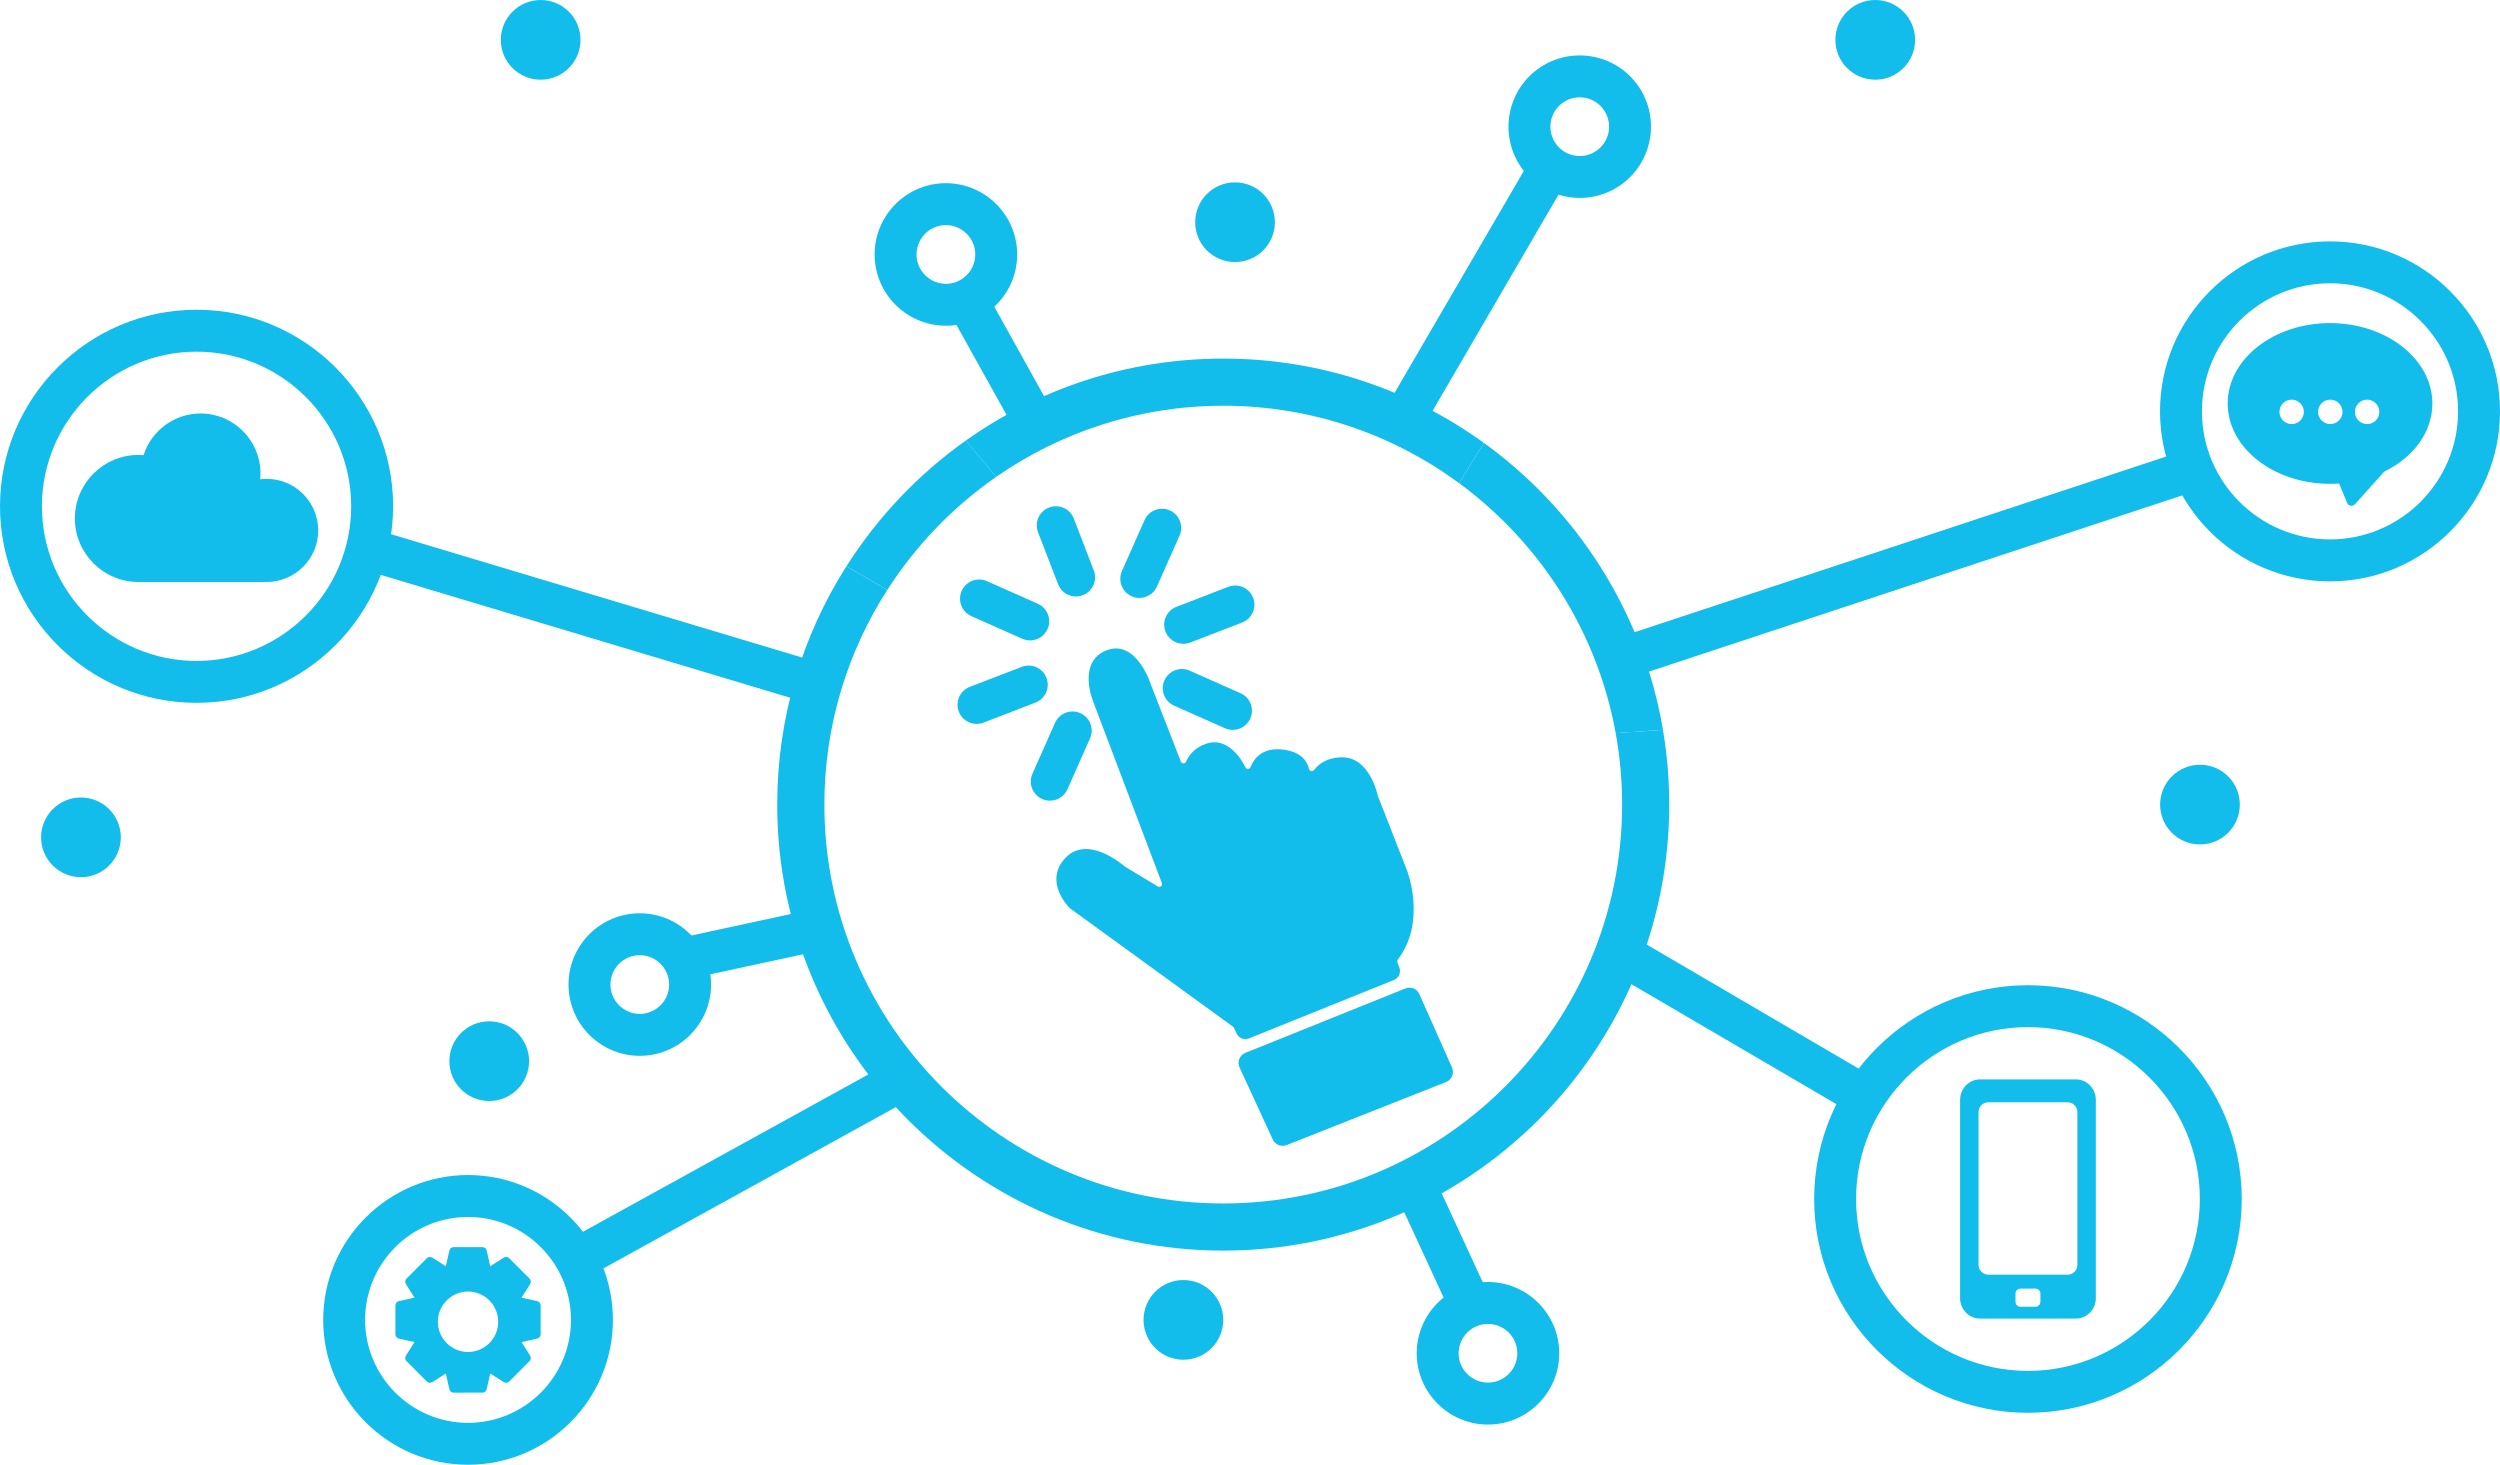 <?xml version="1.0" encoding="UTF-8" standalone="no"?>
<svg
   xmlns:dc="http://purl.org/dc/elements/1.1/"
   xmlns:cc="http://creativecommons.org/ns#"
   xmlns:rdf="http://www.w3.org/1999/02/22-rdf-syntax-ns#"
   xmlns:svg="http://www.w3.org/2000/svg"
   xmlns="http://www.w3.org/2000/svg"
   id="svg89"
   viewBox="0 0 1254.32 734.894"
   style="clip-rule:evenodd;fill-rule:evenodd;image-rendering:optimizeQuality;shape-rendering:geometricPrecision;text-rendering:geometricPrecision"
   version="1.1"
   height="6.773mm"
   width="11.56mm"
   xml:space="preserve">
 <defs
   id="defs4">
  <style
   id="style2"
   type="text/css">
   <![CDATA[
    .fil0 {fill:#12BDEB;fill-rule:nonzero}
   ]]>
  </style>
 </defs>
 <g
   transform="translate(0,-0.003)"
   id="Camada_x0020_1">
  <g
   id="_4738537424">
   <path
   style="fill:#12bdeb;fill-rule:nonzero"
   id="path7"
   d="m 1017.48,515.33 c -47.54,0 -86.24,38.69 -86.24,86.24 0,47.54 38.69,86.24 86.24,86.24 47.56,0 86.24,-38.69 86.24,-86.24 0,-47.54 -38.68,-86.24 -86.24,-86.24 z m 0,193.5 c -59.13,0 -107.26,-48.12 -107.26,-107.26 0,-59.14 48.13,-107.26 107.26,-107.26 59.15,0 107.26,48.12 107.26,107.26 0,59.14 -48.11,107.26 -107.26,107.26 z"
   class="fil0" />
   <path
   style="fill:#12bdeb;fill-rule:nonzero"
   id="path9"
   d="m 1169.02,142.12 c -35.43,0 -64.25,28.83 -64.25,64.26 0,35.44 28.83,64.25 64.25,64.25 35.45,0 64.26,-28.82 64.26,-64.25 0,-35.44 -28.82,-64.26 -64.26,-64.26 z m 0,149.56 c -47.02,0 -85.28,-38.27 -85.28,-85.29 0,-47.03 38.26,-85.29 85.28,-85.29 47.05,0 85.3,38.26 85.3,85.29 0,47.02 -38.26,85.29 -85.3,85.29 z"
   class="fil0" />
   <path
   style="fill:#12bdeb;fill-rule:nonzero"
   id="path11"
   d="m 98.61,176.44 c -42.77,0 -77.58,34.81 -77.58,77.58 0,42.78 34.81,77.59 77.58,77.59 42.78,0 77.59,-34.81 77.59,-77.59 0,-42.77 -34.81,-77.58 -77.59,-77.58 z m 0,176.19 C 44.24,352.63 0,308.39 0,254.01 0,199.64 44.24,155.4 98.61,155.4 c 54.38,0 98.62,44.24 98.62,98.61 0,54.38 -44.24,98.62 -98.62,98.62 z"
   class="fil0" />
   <path
   style="fill:#12bdeb;fill-rule:nonzero"
   id="path13"
   d="m 234.83,610.58 c -28.47,0 -51.65,23.16 -51.65,51.65 0,28.47 23.18,51.65 51.65,51.65 28.48,0 51.65,-23.18 51.65,-51.65 0,-28.48 -23.16,-51.65 -51.65,-51.65 z m 0,124.32 c -40.07,0 -72.67,-32.6 -72.67,-72.67 0,-40.08 32.6,-72.68 72.67,-72.68 40.08,0 72.68,32.6 72.68,72.68 0,40.07 -32.6,72.67 -72.68,72.67 z"
   class="fil0" />
   <path
   style="fill:#12bdeb;fill-rule:nonzero"
   id="path15"
   d="m 320.99,479.24 c -8.12,0 -14.72,6.61 -14.72,14.73 0,8.12 6.61,14.72 14.72,14.72 8.13,0 14.73,-6.61 14.73,-14.72 0,-8.13 -6.61,-14.73 -14.73,-14.73 z m 0,50.49 c -19.71,0 -35.75,-16.04 -35.75,-35.75 0,-19.73 16.04,-35.76 35.75,-35.76 19.73,0 35.76,16.04 35.76,35.76 0,19.71 -16.04,35.75 -35.76,35.75 z"
   class="fil0" />
   <path
   style="fill:#12bdeb;fill-rule:nonzero"
   id="path17"
   d="m 60.61,420.11 c 0,11.03 -8.95,19.99 -19.99,19.99 -11.05,0 -20,-8.95 -20,-19.99 0,-11.03 8.95,-19.99 20,-19.99 11.03,0 19.99,8.95 19.99,19.99 z"
   class="fil0" />
   <path
   style="fill:#12bdeb;fill-rule:nonzero"
   id="path19"
   d="m 613.74,662.22 c 0,11.03 -8.95,19.99 -19.99,19.99 -11.05,0 -20,-8.95 -20,-19.99 0,-11.05 8.95,-19.99 20,-19.99 11.03,0 19.99,8.94 19.99,19.99 z"
   class="fil0" />
   <path
   style="fill:#12bdeb;fill-rule:nonzero"
   id="path21"
   d="m 1123.78,403.69 c 0,11.03 -8.94,19.99 -19.99,19.99 -11.03,0 -19.99,-8.95 -19.99,-19.99 0,-11.03 8.95,-19.99 19.99,-19.99 11.05,0 19.99,8.95 19.99,19.99 z"
   class="fil0" />
   <path
   style="fill:#12bdeb;fill-rule:nonzero"
   id="path23"
   d="m 960.86,19.99 c 0,11.05 -8.95,19.99 -19.99,19.99 -11.05,0 -20,-8.94 -20,-19.99 0,-11.03 8.95,-19.99 20,-19.99 11.03,0 19.99,8.95 19.99,19.99 z"
   class="fil0" />
   <path
   style="fill:#12bdeb;fill-rule:nonzero"
   id="path25"
   d="m 291.25,19.99 c 0,11.05 -8.95,19.99 -19.99,19.99 -11.03,0 -19.99,-8.94 -19.99,-19.99 0,-11.03 8.95,-19.99 19.99,-19.99 11.03,0 19.99,8.95 19.99,19.99 z"
   class="fil0" />
   <path
   style="fill:#12bdeb;fill-rule:nonzero"
   id="path27"
   d="m 639.64,111.48 c 0,11.05 -8.95,19.99 -19.99,19.99 -11.05,0 -19.99,-8.94 -19.99,-19.99 0,-11.03 8.94,-19.99 19.99,-19.99 11.03,0 19.99,8.95 19.99,19.99 z"
   class="fil0" />
   <path
   style="fill:#12bdeb;fill-rule:nonzero"
   id="path29"
   d="m 265.45,532.41 c 0,11.03 -8.95,19.99 -19.99,19.99 -11.03,0 -19.99,-8.95 -19.99,-19.99 0,-11.05 8.95,-19.99 19.99,-19.99 11.03,0 19.99,8.94 19.99,19.99 z"
   class="fil0" />
   <path
   style="fill:#12bdeb;fill-rule:nonzero"
   id="path31"
   d="m 746.56,664.25 c -8.13,0 -14.73,6.61 -14.73,14.72 0,8.12 6.61,14.72 14.73,14.72 8.12,0 14.72,-6.61 14.72,-14.72 0,-8.12 -6.61,-14.72 -14.72,-14.72 z m 0,50.49 c -19.73,0 -35.76,-16.05 -35.76,-35.76 0,-19.71 16.04,-35.76 35.76,-35.76 19.7,0 35.75,16.05 35.75,35.76 0,19.71 -16.05,35.76 -35.75,35.76 z"
   class="fil0" />
   <polygon
   style="fill:#12bdeb;fill-rule:nonzero"
   id="polygon33"
   points="817.6,468.88 940.87,541.03 930.25,559.18 806.99,487.04 "
   class="fil0" />
   <polygon
   style="fill:#12bdeb;fill-rule:nonzero"
   id="polygon35"
   points="1090.95,227.69 1097.55,247.65 813.06,341.67 806.46,321.7 "
   class="fil0" />
   <polygon
   style="fill:#12bdeb;fill-rule:nonzero"
   id="polygon37"
   points="187.12,265.31 413.55,333.24 407.51,353.39 181.08,285.44 "
   class="fil0" />
   <polygon
   style="fill:#12bdeb;fill-rule:nonzero"
   id="polygon39"
   points="408.31,456.09 412.75,476.65 344.89,491.3 340.44,470.75 "
   class="fil0" />
   <polygon
   style="fill:#12bdeb;fill-rule:nonzero"
   id="polygon41"
   points="447.74,532.41 457.89,550.82 294.18,641.1 284.02,622.68 "
   class="fil0" />
   <polygon
   style="fill:#12bdeb;fill-rule:nonzero"
   id="polygon43"
   points="718.7,588.68 746.7,649.32 727.6,658.14 699.6,597.49 "
   class="fil0" />
   <path
   style="fill:#12bdeb;fill-rule:nonzero"
   id="path45"
   d="m 475.69,142.35 c 8.1,-0.61 14.19,-7.69 13.58,-15.8 -0.61,-8.09 -7.69,-14.18 -15.8,-13.57 -8.09,0.61 -14.19,7.69 -13.57,15.8 0.61,8.09 7.69,14.18 15.79,13.57 z m -3.8,-50.34 c 19.67,-1.48 36.87,13.31 38.35,32.97 1.48,19.66 -13.31,36.86 -32.97,38.34 -19.66,1.48 -36.86,-13.31 -38.34,-32.97 -1.49,-19.66 13.3,-36.86 32.96,-38.34 z"
   class="fil0" />
   <polygon
   style="fill:#12bdeb;fill-rule:nonzero"
   id="polygon47"
   points="509.15,215.61 476.67,157.24 495.04,147.02 527.53,205.39 "
   class="fil0" />
   <path
   style="fill:#12bdeb;fill-rule:nonzero"
   id="path49"
   d="m 780.38,71.77 c 4.52,6.74 13.69,8.54 20.43,4 6.74,-4.52 8.55,-13.69 4.01,-20.44 -4.54,-6.74 -13.69,-8.54 -20.44,-4 -6.74,4.52 -8.54,13.69 -4,20.44 z m 41.9,-28.17 c 10.99,16.37 6.63,38.63 -9.74,49.63 -16.36,10.99 -38.63,6.63 -49.62,-9.73 -10.99,-16.37 -6.63,-38.63 9.73,-49.63 16.36,-10.99 38.63,-6.63 49.63,9.73 z"
   class="fil0" />
   <polygon
   style="fill:#12bdeb;fill-rule:nonzero"
   id="polygon51"
   points="696.04,203.39 767.91,79.98 785.88,90.9 714,214.32 "
   class="fil0" />
   <path
   style="fill:#12bdeb;fill-rule:nonzero"
   id="path53"
   d="m 810.64,367.84 23.72,-1.68 c -10,-59.01 -43.2,-110.24 -89.85,-143.95 l -12.44,20.19 c 40.39,29.71 69.28,74.2 78.58,125.44 z"
   class="fil0" />
   <path
   style="fill:#12bdeb;fill-rule:nonzero"
   id="path55"
   d="m 613.74,203.57 c 44.24,0 85.16,14.43 118.32,38.83 l 12.44,-20.19 c -36.8,-26.6 -81.98,-42.3 -130.76,-42.3 -48.08,0 -92.66,15.24 -129.18,41.14 l 15.24,18.21 c 32.37,-22.48 71.63,-35.69 113.94,-35.69 z"
   class="fil0" />
   <path
   style="fill:#12bdeb;fill-rule:nonzero"
   id="path57"
   d="m 499.81,239.25 -15.24,-18.21 c -23.83,16.9 -44.2,38.37 -59.89,63.07 l 20.51,11.86 c 14.3,-22.31 32.9,-41.61 54.63,-56.72 z"
   class="fil0" />
   <path
   style="fill:#12bdeb;fill-rule:nonzero"
   id="path59"
   d="m 834.36,366.16 -23.72,1.68 c 2.12,11.63 3.22,23.61 3.22,35.85 0,110.34 -89.77,200.12 -200.12,200.12 -110.36,0 -200.13,-89.77 -200.13,-200.12 0,-39.64 11.6,-76.59 31.56,-107.71 l -20.51,-11.86 c -21.96,34.61 -34.71,75.62 -34.71,119.57 0,123.39 100.38,223.77 223.78,223.77 123.39,0 223.77,-100.38 223.77,-223.77 0,-12.79 -1.1,-25.32 -3.16,-37.53 z"
   class="fil0" />
   <path
   style="fill:#12bdeb;fill-rule:nonzero"
   id="path61"
   d="m 234.77,678.34 c 0,0 -0.01,0 -0.01,0 l -0.21,-0.01 c -8.2,-0.14 -14.88,-6.94 -14.88,-15.17 0,-8.21 6.67,-15.02 14.86,-15.16 0.1,0 0.18,-0.01 0.27,-0.01 l 0.05,-0.01 c 8.33,0.02 15.1,6.82 15.1,15.18 0,8.38 -6.78,15.18 -15.2,15.18 z m 36.49,-23.36 c 0,-1.04 -0.72,-1.93 -1.73,-2.16 l -7.86,-1.76 4.32,-6.8 c 0.55,-0.88 0.43,-2.01 -0.3,-2.75 l -10.21,-10.22 c -0.72,-0.72 -1.91,-0.85 -2.75,-0.3 l -6.78,4.32 -1.76,-7.87 c -0.23,-1.02 -1.12,-1.73 -2.16,-1.73 H 227.6 c -1.04,0 -1.93,0.71 -2.15,1.73 l -1.76,7.87 -6.78,-4.32 c -0.86,-0.54 -2.04,-0.41 -2.76,0.3 l -10.2,10.22 c -0.74,0.74 -0.86,1.87 -0.3,2.75 l 4.32,6.8 -7.86,1.76 c -1.02,0.23 -1.73,1.12 -1.73,2.16 v 14.46 c 0,1.04 0.72,1.93 1.73,2.16 l 7.86,1.76 -4.32,6.8 c -0.55,0.88 -0.43,2.01 0.3,2.75 l 10.2,10.22 c 0.72,0.72 1.9,0.85 2.76,0.3 l 6.78,-4.32 1.76,7.87 c 0.22,1.01 1.13,1.74 2.15,1.74 v 0 l 14.44,-0.01 c 1.04,0 1.92,-0.71 2.15,-1.73 l 1.76,-7.87 6.78,4.32 c 0.86,0.54 2.04,0.41 2.75,-0.3 l 10.2,-10.22 c 0.73,-0.73 0.86,-1.88 0.31,-2.75 l -4.32,-6.8 7.86,-1.77 c 1.01,-0.22 1.73,-1.11 1.73,-2.15 z"
   class="fil0" />
   <path
   style="fill:#12bdeb;fill-rule:nonzero"
   id="path63"
   d="m 1187.65,212.78 c -3.39,0 -6.13,-2.76 -6.13,-6.13 0,-3.39 2.75,-6.14 6.13,-6.14 3.39,0 6.13,2.76 6.13,6.14 0,3.37 -2.75,6.13 -6.13,6.13 z m -18.49,0 c -3.37,0 -6.13,-2.76 -6.13,-6.13 0,-3.39 2.76,-6.14 6.13,-6.14 3.39,0 6.14,2.76 6.14,6.14 0,3.37 -2.76,6.13 -6.14,6.13 z m -19.37,0 c -3.4,0 -6.14,-2.76 -6.14,-6.13 0,-3.39 2.75,-6.14 6.14,-6.14 3.37,0 6.13,2.76 6.13,6.14 0,3.37 -2.76,6.13 -6.13,6.13 z m 19.23,-50.68 c -28.3,0 -51.33,18.09 -51.33,40.32 0,22.24 23.03,40.33 51.33,40.33 1.5,0 3.02,-0.05 4.57,-0.16 l 4.03,9.74 c 0.31,0.75 0.97,1.28 1.75,1.41 0.13,0.02 0.28,0.03 0.4,0.03 0.67,0 1.31,-0.28 1.75,-0.77 l 14.69,-16.36 c 15.14,-7.41 24.17,-20.19 24.17,-34.22 0,-22.23 -23.05,-40.32 -51.35,-40.32 z"
   class="fil0" />
   <path
   style="fill:#12bdeb;fill-rule:nonzero"
   id="path65"
   d="m 626.6,521.01 72.81,-29.36 c 2.4,-0.97 3.59,-3.65 2.72,-6.08 l -1.02,-2.84 c -0.16,-0.44 -0.07,-0.93 0.22,-1.31 14.63,-19.15 4.63,-44.64 4.63,-44.64 l -14.67,-37.5 c -0.02,-0.07 -0.03,-0.1 -0.05,-0.17 -0.28,-1.29 -4.38,-19.14 -17.7,-19.14 -7.69,0 -11.94,3.36 -14.19,6.33 -0.74,0.99 -2.27,0.75 -2.55,-0.46 -0.92,-3.85 -3.96,-8.71 -13.27,-9.77 -10.34,-1.17 -14.47,4.63 -16.09,8.84 -0.43,1.12 -2.03,1.22 -2.56,0.12 -3.34,-6.92 -10.47,-14.96 -19.46,-11.97 -6.18,2.06 -9.02,6.03 -10.32,9.06 -0.51,1.18 -2.16,1.19 -2.63,0 L 577.5,343.65 c 0,0 -7.2,-23.11 -22.21,-17.4 -15.01,5.7 -6.9,25.51 -6.9,25.51 l 34.56,91.3 c 0.48,1.26 -0.9,2.41 -2.06,1.71 l -16.48,-9.97 c -0.08,-0.04 -0.11,-0.07 -0.17,-0.12 -1.19,-1.04 -18.64,-15.88 -29.65,-4.29 -10.97,11.54 1.11,24.21 2.05,25.15 0.05,0.05 0.09,0.08 0.14,0.13 l 81.85,59.44 c 0.15,0.18 0.3,0.37 0.46,0.55 l 1.37,2.92 c 1.09,2.31 3.79,3.37 6.15,2.42 z"
   class="fil0" />
   <path
   style="fill:#12bdeb;fill-rule:nonzero"
   id="path67"
   d="M 728.52,535.64 712.1,498.72 c -1.17,-2.65 -4.25,-3.9 -6.94,-2.81 l -80.36,32.35 c -2.86,1.15 -4.18,4.46 -2.89,7.26 l 16.7,36.24 c 1.2,2.59 4.22,3.81 6.89,2.76 l 80.06,-31.66 c 2.85,-1.13 4.19,-4.41 2.95,-7.22 z"
   class="fil0" />
   <path
   style="fill:#12bdeb;fill-rule:nonzero"
   id="path69"
   d="m 530.87,293.11 c 1.46,3.82 5.1,6.15 8.96,6.15 1.15,0 2.31,-0.21 3.45,-0.64 4.95,-1.91 7.41,-7.46 5.51,-12.41 l -10.04,-26.05 c -1.91,-4.96 -7.46,-7.42 -12.41,-5.51 -4.96,1.9 -7.42,7.46 -5.51,12.41 z"
   class="fil0" />
   <path
   style="fill:#12bdeb;fill-rule:nonzero"
   id="path71"
   d="m 487.38,309.14 25.51,11.33 c 1.27,0.56 2.59,0.84 3.9,0.84 3.68,0 7.19,-2.14 8.79,-5.72 2.15,-4.85 -0.03,-10.52 -4.88,-12.67 l -25.52,-11.33 c -4.84,-2.16 -10.51,0.02 -12.67,4.87 -2.16,4.85 0.03,10.52 4.88,12.68 z"
   class="fil0" />
   <path
   style="fill:#12bdeb;fill-rule:nonzero"
   id="path73"
   d="m 622.41,347.82 -25.52,-11.33 c -4.84,-2.16 -10.52,0.03 -12.67,4.88 -2.15,4.85 0.03,10.52 4.88,12.67 l 25.52,11.34 c 1.27,0.55 2.59,0.82 3.9,0.82 3.68,0 7.19,-2.13 8.78,-5.71 2.16,-4.85 -0.03,-10.52 -4.88,-12.68 z"
   class="fil0" />
   <path
   style="fill:#12bdeb;fill-rule:nonzero"
   id="path75"
   d="m 525.04,340.09 c -1.9,-4.95 -7.46,-7.41 -12.41,-5.5 l -26.06,10.03 c -4.95,1.91 -7.41,7.46 -5.51,12.41 1.48,3.82 5.11,6.16 8.97,6.16 1.14,0 2.31,-0.22 3.45,-0.65 l 26.05,-10.04 c 4.95,-1.9 7.42,-7.45 5.51,-12.41 z"
   class="fil0" />
   <path
   style="fill:#12bdeb;fill-rule:nonzero"
   id="path77"
   d="m 584.75,316.86 c 1.46,3.81 5.11,6.15 8.96,6.15 1.15,0 2.31,-0.21 3.45,-0.64 l 26.06,-10.04 c 4.95,-1.9 7.41,-7.46 5.51,-12.41 -1.91,-4.95 -7.46,-7.41 -12.42,-5.51 l -26.05,10.04 c -4.95,1.9 -7.42,7.45 -5.51,12.41 z"
   class="fil0" />
   <path
   style="fill:#12bdeb;fill-rule:nonzero"
   id="path79"
   d="m 535.56,395.99 11.33,-25.52 c 2.16,-4.84 -0.03,-10.52 -4.88,-12.67 -4.84,-2.15 -10.52,0.03 -12.67,4.88 l -11.33,25.52 c -2.16,4.85 0.03,10.52 4.87,12.67 1.27,0.56 2.59,0.84 3.9,0.84 3.68,0 7.19,-2.14 8.79,-5.72 z"
   class="fil0" />
   <path
   style="fill:#12bdeb;fill-rule:nonzero"
   id="path81"
   d="m 567.79,299.16 c 1.27,0.56 2.59,0.84 3.9,0.84 3.68,0 7.19,-2.14 8.78,-5.72 l 11.33,-25.52 c 2.16,-4.85 -0.03,-10.52 -4.88,-12.67 -4.84,-2.16 -10.52,0.03 -12.67,4.87 l -11.33,25.53 c -2.15,4.85 0.03,10.52 4.88,12.67 z"
   class="fil0" />
   <path
   style="fill:#12bdeb;fill-rule:nonzero"
   id="path83"
   d="m 1037.38,639.54 h -39.79 c -2.71,0 -4.9,-2.19 -4.9,-4.89 v -76.72 c 0,-2.7 2.19,-4.89 4.9,-4.89 h 39.79 c 2.7,0 4.89,2.19 4.89,4.89 v 76.72 c 0,2.7 -2.19,4.89 -4.89,4.89 z m -13.65,13.63 c 0,1.36 -1.09,2.45 -2.45,2.45 h -7.6 c -1.35,0 -2.45,-1.1 -2.45,-2.45 v -4.19 c 0,-1.36 1.11,-2.44 2.45,-2.44 h 7.6 c 1.37,0 2.45,1.09 2.45,2.44 z m 17.76,-111.61 h -48 c -5.56,0 -10.06,4.59 -10.06,10.25 v 99.51 c 0,5.66 4.5,10.26 10.06,10.26 h 48 c 5.54,0 10.04,-4.6 10.04,-10.26 v -99.51 c 0,-5.66 -4.49,-10.25 -10.04,-10.25 z"
   class="fil0" />
   <path
   style="fill:#12bdeb;fill-rule:nonzero"
   id="path85"
   d="m 133.78,240.25 c -1.07,0 -2.17,0.08 -3.27,0.21 0.12,-1.04 0.17,-2.03 0.17,-2.97 0,-16.57 -13.48,-30.04 -30.04,-30.04 -13.05,0 -24.66,8.54 -28.6,20.92 -0.92,-0.08 -1.78,-0.12 -2.6,-0.12 -17.58,0 -31.87,14.3 -31.87,31.87 0,17.58 14.29,31.87 31.87,31.87 h 64.34 c 14.27,0 25.87,-11.6 25.87,-25.86 0,-14.27 -11.6,-25.87 -25.87,-25.87 z"
   class="fil0" />
  </g>
 </g>
</svg>
